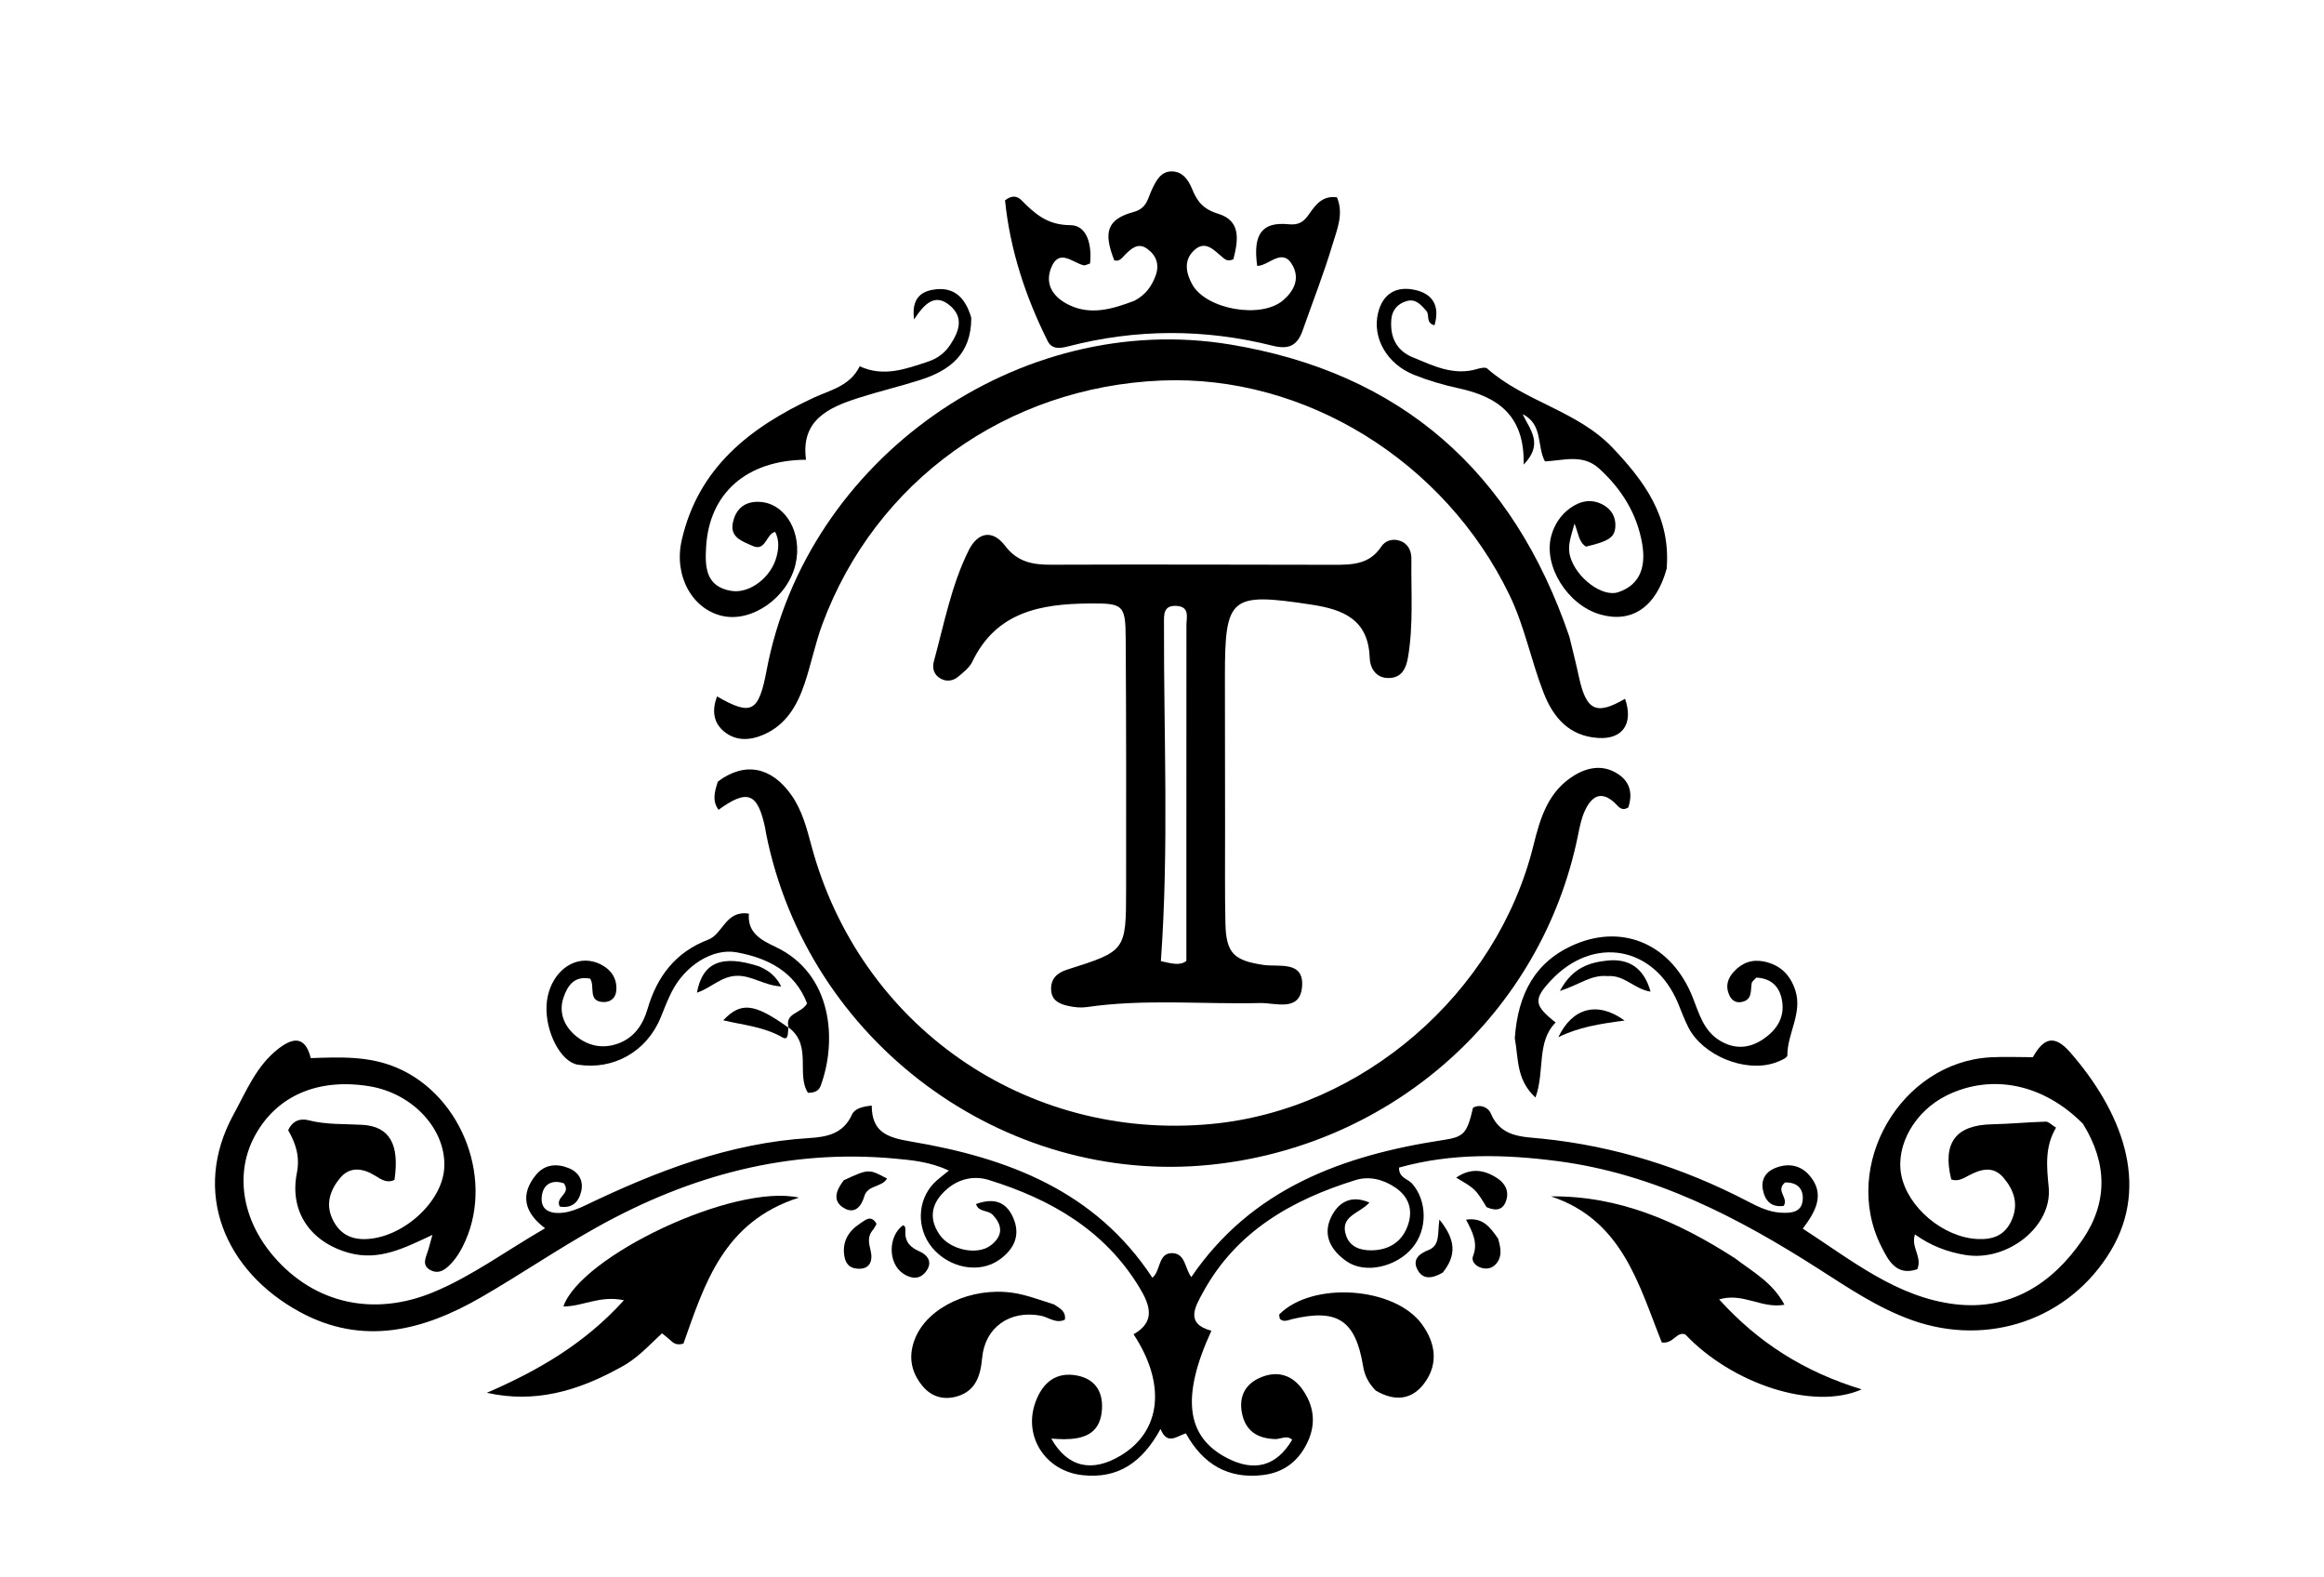 <svg version="1.1" id="Layer_1" xmlns="http://www.w3.org/2000/svg" xmlns:xlink="http://www.w3.org/1999/xlink" x="0px" y="0px"
	 width="100%" viewBox="0 0 448 304" enable-background="new 0 0 448 304" xml:space="preserve">
<path fill="#000000" opacity="1" stroke="none" 
	d="
M401.53,216.577 
	C393.903,208.865 383.953,206.87 375.326,211.086 
	C369.168,214.095 365.396,220.662 366.509,226.435 
	C367.715,232.685 374.623,238.484 381.212,238.788 
	C384.097,238.921 386.406,238.167 387.74,235.27 
	C389.208,232.082 388.238,229.372 386.228,226.982 
	C384.227,224.604 381.79,225.321 379.426,226.595 
	C378.411,227.142 377.38,227.748 376.148,227.308 
	C374.397,220.266 376.991,216.82 383.991,216.677 
	C387.452,216.606 390.906,216.263 394.366,216.166 
	C394.911,216.151 395.475,216.793 396.347,217.324 
	C394.171,220.986 394.523,224.76 394.926,228.778 
	C395.687,236.363 386.986,243.185 378.888,241.865 
	C375.41,241.298 372.172,240.074 369.15,237.903 
	C368.311,240.389 370.62,242.232 369.597,244.607 
	C365.567,245.98 364.015,242.93 362.644,240.194 
	C354.837,224.624 366.417,204.685 383.753,203.764 
	C386.402,203.623 389.065,203.744 391.879,203.744 
	C393.992,199.963 396.058,199.35 399.097,202.837 
	C408.819,213.993 414.648,228.184 406.869,241.092 
	C398.928,254.27 383.29,259.656 368.611,254.435 
	C362.096,252.118 356.442,248.299 350.693,244.618 
	C335.152,234.667 318.93,226.221 300.34,223.785 
	C290.113,222.445 279.807,222.178 269.688,225.022 
	C269.683,227.054 271.388,227.172 272.194,228.085 
	C275.148,231.432 275.219,236.966 272.251,240.498 
	C269.141,244.198 263.138,245.55 259.608,243.098 
	C256.636,241.034 254.856,238.109 256.628,234.512 
	C258.025,231.677 260.458,230.229 263.983,231.763 
	C262.065,233.902 258.164,234.339 259.499,238.159 
	C260.25,240.308 262.218,240.988 264.358,240.966 
	C267.933,240.93 270.477,239.167 271.507,235.801 
	C272.355,233.029 271.524,230.581 268.947,228.844 
	C266.573,227.243 263.871,226.632 261.309,227.427 
	C249.058,231.229 238.335,237.297 231.923,249.031 
	C230.408,251.802 228.376,255.093 233.523,256.463 
	C227.635,269.253 228.667,276.922 236.546,280.997 
	C241.85,283.741 246.083,282.56 249.098,277.471 
	C248.046,276.521 246.901,277.372 245.818,277.341 
	C242.373,277.246 240.052,275.74 239.399,272.269 
	C238.798,269.076 240.071,266.679 243.088,265.434 
	C246.281,264.116 249.086,265.003 251.039,267.726 
	C253.199,270.739 253.753,274.131 252.185,277.656 
	C250.498,281.447 247.618,283.771 243.476,284.273 
	C236.743,285.088 231.881,282.182 228.603,276.24 
	C226.817,276.772 225.028,278.604 223.717,275.393 
	C220.174,281.899 215.483,285.035 208.67,284.296 
	C201.51,283.518 197.193,276.806 199.619,270.191 
	C200.989,266.459 203.566,264.315 207.639,265.098 
	C211.376,265.817 212.805,268.588 212.372,272.185 
	C211.861,276.436 208.746,277.353 205.105,277.367 
	C204.334,277.37 203.562,277.299 202.657,277.255 
	C205.783,282.8 210.52,283.867 216.108,280.477 
	C223.825,275.795 224.852,266.76 218.517,257.141 
	C222.89,254.694 221.64,251.406 219.612,248.071 
	C212.901,237.036 202.509,231.093 190.6,227.404 
	C187.817,226.543 184.924,227.139 182.591,229.129 
	C179.665,231.625 178.835,234.606 181.118,237.942 
	C183.137,240.893 188.383,241.994 190.972,240.023 
	C193.274,238.27 193.403,236.231 191.333,234.097 
	C190.425,233.161 188.624,233.638 188.15,232.043 
	C191.562,230.81 193.888,231.581 195.241,234.521 
	C196.841,237.998 195.518,240.725 192.664,242.769 
	C188.794,245.542 182.939,244.401 179.657,240.395 
	C176.68,236.761 176.795,231.431 179.984,228.07 
	C180.757,227.256 181.706,226.608 182.921,225.594 
	C179.323,223.918 175.915,223.602 172.499,223.286 
	C151.873,221.378 132.85,226.581 115.003,236.548 
	C107.449,240.767 100.278,245.666 92.782,249.995 
	C81.583,256.462 69.918,259.473 57.704,252.791 
	C43.388,244.958 36.83,229.753 45.011,214.803 
	C47.483,210.285 49.43,205.392 53.657,202.121 
	C56.228,200.132 58.769,199.358 59.907,203.92 
	C65.492,203.735 71.06,203.462 76.498,205.773 
	C89.242,211.188 95.516,227.862 89.183,240.26 
	C88.658,241.289 88.037,242.309 87.276,243.169 
	C86.159,244.432 84.784,245.737 82.976,244.779 
	C81.143,243.809 82.178,242.195 82.581,240.802 
	C82.801,240.043 83.003,239.277 83.357,237.995 
	C77.943,240.524 73.076,243.05 67.302,241.466 
	C59.919,239.44 55.74,233.569 57.226,226.069 
	C57.871,222.81 56.945,220.252 55.553,217.819 
	C56.447,215.856 58.015,215.527 59.459,215.897 
	C62.901,216.779 66.38,216.579 69.859,216.78 
	C75.124,217.085 77.043,220.551 76.047,227.378 
	C74.617,228.113 73.458,227.282 72.359,226.605 
	C69.961,225.127 67.476,224.744 65.578,227.01 
	C63.732,229.214 62.693,231.934 64.064,234.889 
	C65.305,237.564 67.38,238.879 70.421,238.803 
	C77.471,238.627 85.141,231.85 85.625,225.254 
	C86.168,217.854 79.706,210.727 71.196,209.341 
	C61.412,207.747 53.515,211.091 49.278,218.624 
	C45.189,225.892 46.542,234.949 52.798,242.19 
	C60.622,251.247 72.067,253.827 83.626,248.998 
	C91.041,245.9 97.49,241.107 105.079,236.712 
	C101.018,233.678 100.245,230.185 103.309,226.438 
	C105.02,224.345 107.378,224.195 109.685,225.143 
	C111.542,225.906 112.525,227.527 112.043,229.597 
	C111.53,231.799 110.165,232.919 107.897,232.531 
	C106.975,230.58 110.178,230.161 108.705,228.056 
	C106.425,227.277 104.61,228.194 104.418,230.779 
	C104.218,233.467 106.474,233.981 108.611,233.708 
	C110.057,233.524 111.501,232.94 112.833,232.3 
	C126.568,225.707 140.637,220.264 156.069,219.323 
	C159.473,219.116 162.59,218.458 164.23,214.818 
	C164.769,213.624 166.277,213.259 168.042,213.072 
	C168.059,218.283 171.17,219.249 175.662,220.008 
	C194.172,223.137 211.102,229.447 222.147,246.247 
	C223.81,244.924 223.193,241.269 226.165,241.517 
	C228.539,241.715 228.414,244.518 229.65,246.116 
	C241.277,229.067 258.825,222.657 278.227,219.704 
	C282.154,219.106 282.797,218.511 283.957,213.484 
	C285.434,212.671 286.956,213.543 287.36,214.526 
	C289.283,219.204 293.454,219.055 297.303,219.449 
	C311.228,220.876 324.311,224.996 336.706,231.423 
	C338.779,232.498 340.879,233.575 343.257,233.708 
	C345.127,233.812 347.28,233.74 347.506,231.321 
	C347.73,228.929 346.242,227.796 344.086,227.9 
	C342.204,229.543 344.846,230.789 343.849,232.402 
	C341.507,232.725 340.254,231.499 339.825,229.26 
	C339.464,227.37 340.349,225.909 342.011,225.189 
	C344.527,224.099 347.025,224.425 348.846,226.569 
	C351.816,230.068 350.133,233.349 347.52,236.783 
	C356.936,242.875 365.625,250.005 376.884,251.354 
	C387.464,252.621 395.622,247.425 401.445,238.923 
	C406.3,231.835 406.311,224.281 401.53,216.577 
z"/>
<path fill="#000000" opacity="1" stroke="none" 
	d="
M236.159,159 
	C236.173,165.661 236.091,171.824 236.227,177.983 
	C236.354,183.75 237.903,185.11 243.553,185.962 
	C246.487,186.404 251.416,185.06 251,190.151 
	C250.596,195.095 245.89,193.238 242.906,193.308 
	C231.77,193.572 220.605,192.469 209.493,194.088 
	C208.367,194.252 207.148,194.129 206.026,193.887 
	C204.363,193.53 202.742,192.913 202.628,190.813 
	C202.509,188.63 203.775,187.484 205.721,186.867 
	C217.031,183.278 217.069,183.274 217.082,171.426 
	C217.099,155.274 217.109,139.121 217.003,122.97 
	C216.961,116.557 216.504,116.251 210.074,116.302 
	C200.714,116.375 192.076,117.852 187.432,127.53 
	C186.887,128.666 185.732,129.561 184.723,130.405 
	C183.791,131.185 182.614,131.428 181.448,130.846 
	C180.027,130.136 179.652,128.812 180.024,127.453 
	C181.999,120.243 183.382,112.817 186.731,106.073 
	C188.4,102.712 191.212,101.846 193.774,105.214 
	C196.089,108.257 199.006,108.847 202.523,108.834 
	C220.672,108.768 238.822,108.818 256.971,108.848 
	C260.523,108.854 263.972,108.852 266.266,105.344 
	C266.993,104.232 268.402,103.728 269.842,104.217 
	C271.516,104.786 272.098,106.217 272.078,107.767 
	C271.997,114.082 272.487,120.418 271.417,126.705 
	C271.042,128.904 270.166,130.622 267.735,130.67 
	C265.212,130.719 264.1,128.738 264.03,126.717 
	C263.77,119.308 258.817,117.437 252.76,116.519 
	C237.12,114.148 236.12,114.961 236.129,130.525 
	C236.134,139.85 236.149,149.175 236.159,159 
M228.698,170.48 
	C228.706,153.825 228.72,137.171 228.709,120.516 
	C228.708,118.967 229.422,116.91 226.761,116.769 
	C224.203,116.634 224.388,118.526 224.383,120.213 
	C224.323,141.795 225.355,163.382 223.784,185.232 
	C225.714,185.634 227.407,186.212 228.698,185.189 
	C228.698,180.38 228.698,175.925 228.698,170.48 
z"/>
<path fill="#000000" opacity="1" stroke="none" 
	d="
M138.39,150.617 
	C143.589,146.732 148.724,147.786 152.55,153.218 
	C154.598,156.126 155.49,159.511 156.397,162.902 
	C165.698,197.666 197.693,219.951 233.467,216.621 
	C262.595,213.909 288.56,191.472 295.61,162.906 
	C296.903,157.667 298.426,152.546 303.397,149.486 
	C306.113,147.815 309.045,147.318 311.885,149.154 
	C314.312,150.722 314.731,153.044 313.89,155.61 
	C312.542,156.432 311.981,155.389 311.295,154.749 
	C308.576,152.212 306.76,153.569 305.516,156.25 
	C304.829,157.731 304.514,159.409 304.183,161.029 
	C297.161,195.426 268.458,220.844 233.411,224.471 
	C193.594,228.591 155.653,200.895 147.659,160.533 
	C147.594,160.206 147.564,159.873 147.494,159.548 
	C146.056,152.81 144.119,152.004 138.517,156.063 
	C137.276,154.394 137.707,152.676 138.39,150.617 
z"/>
<path fill="#000000" opacity="1" stroke="none" 
	d="
M302.528,122.702 
	C303.21,125.517 303.832,127.932 304.352,130.37 
	C305.761,136.97 307.707,137.921 313.264,134.665 
	C314.907,139.421 312.858,142.534 308.052,142.22 
	C302.557,141.862 299.461,138.376 297.567,133.528 
	C295.148,127.338 293.925,120.772 290.999,114.709 
	C278.549,88.91 251.577,72.172 223.867,73.336 
	C194.056,74.589 168.759,92.725 158.523,120.308 
	C157.137,124.043 156.368,128.002 155.09,131.782 
	C153.674,135.975 151.518,139.715 147.189,141.588 
	C144.598,142.708 141.902,142.867 139.62,141.016 
	C137.434,139.242 137.253,136.808 138.222,134.213 
	C144.886,138.029 146.248,137.293 147.791,129.138 
	C155.48,88.502 196.366,59.655 237.127,66.39 
	C270.075,71.834 291.656,90.829 302.528,122.702 
z"/>
<path fill="#000000" opacity="1" stroke="none" 
	d="
M218.693,57.955 
	C220.897,56.787 221.981,55.17 222.725,53.243 
	C223.57,51.055 222.945,49.253 221.165,47.957 
	C219.391,46.665 218.076,47.895 216.85,49.123 
	C216.287,49.687 215.805,50.473 214.8,50.171 
	C212.631,44.675 213.439,42.245 218.555,40.843 
	C221.111,40.143 221.234,38.263 222.057,36.526 
	C222.84,34.875 223.743,33.023 225.883,33.032 
	C227.958,33.041 229.091,34.67 229.801,36.417 
	C230.768,38.797 231.932,40.317 234.808,41.186 
	C239.401,42.574 238.631,46.513 237.76,49.963 
	C236.626,50.47 236.135,49.97 235.628,49.55 
	C233.979,48.183 232.304,46.153 230.09,48.335 
	C228.157,50.239 228.626,52.64 229.829,54.814 
	C232.494,59.631 243.058,61.501 247.307,57.904 
	C249.376,56.152 250.584,53.851 249.241,51.27 
	C247.268,47.48 244.633,51.252 242.351,51.245 
	C241.491,45.16 243.259,42.696 248.407,43.219 
	C250.534,43.436 251.413,42.619 252.418,41.175 
	C253.657,39.396 255.001,37.643 257.726,38.029 
	C259.09,41.25 257.711,44.304 256.844,47.208 
	C255.179,52.78 253.032,58.207 251.107,63.702 
	C250.12,66.518 248.52,67.429 245.381,66.641 
	C232.231,63.338 219.026,63.349 205.872,66.764 
	C204.289,67.175 202.762,67.345 201.941,65.7 
	C197.619,57.048 194.687,47.987 193.742,38.609 
	C195.224,37.44 196.231,37.915 196.905,38.59 
	C199.533,41.22 201.874,43.369 206.329,43.392 
	C209.68,43.41 210.51,47.441 210.126,50.786 
	C209.499,50.972 209.167,51.192 208.901,51.129 
	C206.73,50.617 204.153,47.788 202.631,51.617 
	C201.289,54.996 203.238,57.46 206.245,58.85 
	C210.344,60.745 214.39,59.598 218.693,57.955 
z"/>
<path fill="#000000" opacity="1" stroke="none" 
	d="
M119.468,263.61 
	C111.297,268.112 103.077,270.483 93.846,268.421 
	C103.626,264.19 112.628,259.034 120.276,250.59 
	C115.653,249.586 112.289,251.819 108.611,251.778 
	C111.9,242.134 141.429,228.021 154.016,230.808 
	C139.395,235.454 135.785,247.605 131.747,258.941 
	C130.316,259.372 129.734,258.756 129.114,258.193 
	C128.651,257.772 128.148,257.396 127.612,256.958 
	C125.012,259.359 122.805,261.891 119.468,263.61 
z"/>
<path fill="#000000" opacity="1" stroke="none" 
	d="
M334.444,242.489 
	C337.974,245.185 341.711,247.16 343.989,251.45 
	C339.573,252.263 336.054,249.049 331.4,250.422 
	C338.925,258.745 347.759,264.354 358.88,267.765 
	C349.5,271.912 333.846,266.663 324.877,257.17 
	C323.123,256.553 322.643,259.041 320.348,258.724 
	C315.937,247.749 312.811,235.136 298.968,230.565 
	C312.214,230.441 323.483,235.451 334.444,242.489 
z"/>
<path fill="#000000" opacity="1" stroke="none" 
	d="
M321.285,109.606 
	C319.218,117.083 314.485,120.166 308.426,118.402 
	C302.145,116.572 297.455,109.037 299.046,103.25 
	C299.635,101.105 300.822,99.28 302.626,97.963 
	C304.651,96.484 306.901,96.049 309.156,97.357 
	C310.687,98.244 311.52,99.715 311.39,101.546 
	C311.245,103.58 310.076,104.334 305.728,105.342 
	C304.325,104.46 304.3,102.846 303.523,100.902 
	C302.879,103.333 302.07,105.147 302.698,107.309 
	C303.861,111.313 308.834,115.185 311.982,114.119 
	C316.508,112.587 317.255,108.75 316.555,104.733 
	C315.555,98.989 312.583,94.221 308.25,90.286 
	C305.096,87.423 301.372,88.761 297.823,88.922 
	C296.211,85.925 297.516,81.834 293.514,79.802 
	C294.874,82.764 297.659,85.495 293.715,89.533 
	C293.94,79.944 288.607,76.441 281.151,74.825 
	C278.235,74.193 275.329,73.34 272.561,72.23 
	C267.336,70.135 264.493,65.092 265.652,60.313 
	C266.565,56.546 269.221,55.077 272.8,55.881 
	C276.219,56.649 277.612,58.974 276.53,62.691 
	C274.774,62.245 275.647,60.701 274.958,59.911 
	C273.925,58.728 272.898,57.546 271.222,58.011 
	C269.521,58.483 268.362,59.659 268.205,61.58 
	C267.931,64.942 269.18,67.561 272.315,68.854 
	C276.28,70.488 280.243,72.484 284.794,71.102 
	C285.397,70.919 286.349,70.718 286.695,71.025 
	C293.932,77.449 304.112,79.16 310.907,86.341 
	C317.026,92.807 322.092,99.622 321.285,109.606 
z"/>
<path fill="#000000" opacity="1" stroke="none" 
	d="
M187.232,61.25 
	C187.256,68.294 183.042,71.413 177.419,73.215 
	C173.466,74.483 169.409,75.429 165.455,76.696 
	C159.624,78.565 154.335,81.028 155.378,88.601 
	C143.893,88.678 136.702,95.069 136.114,105.439 
	C135.901,109.196 135.985,113.045 140.954,113.876 
	C144.522,114.472 148.716,111.243 149.716,107.21 
	C150.077,105.752 150.274,104.261 149.441,102.505 
	C147.669,102.844 147.652,106.379 145.062,105.206 
	C143.07,104.304 140.706,103.574 141.268,100.776 
	C141.819,98.032 143.651,96.481 146.665,96.737 
	C151.531,97.152 154.709,102.796 153.372,108.681 
	C151.918,115.082 145.05,119.98 139.299,118.717 
	C133.446,117.43 129.857,110.976 131.409,104.14 
	C134.587,90.136 144.588,82.365 156.801,76.671 
	C160.064,75.15 163.845,74.434 165.724,70.593 
	C170.383,72.727 174.637,71.097 178.902,69.693 
	C180.692,69.104 182.149,68.016 183.191,66.43 
	C184.864,63.884 185.879,61.196 183.087,58.857 
	C180.264,56.495 178.247,58.452 176.206,61.564 
	C175.701,57.72 177.358,56.295 179.759,55.852 
	C183.697,55.125 186.063,57.157 187.232,61.25 
z"/>
<path fill="#000000" opacity="1" stroke="none" 
	d="
M152.025,198.046 
	C151.215,195.159 154.476,195.384 155.584,193.373 
	C153.227,187.282 148.069,184.639 141.996,183.534 
	C137.359,182.69 132.071,186.099 129.52,191.077 
	C128.687,192.702 128.041,194.426 127.346,196.121 
	C124.669,202.651 118.272,206.283 111.362,205.18 
	C108.1,204.66 105.066,198.84 105.365,193.678 
	C105.641,188.916 108.87,185.16 112.836,185.134 
	C113.797,185.127 114.844,185.382 115.706,185.809 
	C117.812,186.855 119.042,188.602 118.792,191.025 
	C118.66,192.3 117.714,193.139 116.384,193.119 
	C113.188,193.071 114.778,190.037 113.754,188.609 
	C110.689,188.009 109.395,189.991 108.623,192.263 
	C107.665,195.083 108.737,197.675 110.831,199.493 
	C113.191,201.544 116.134,202.244 119.223,201.087 
	C122.296,199.936 123.955,197.445 124.823,194.465 
	C126.657,188.164 130.25,183.482 136.518,181.095 
	C139.393,180 139.863,175.367 144.362,176.084 
	C144.086,179.665 146.464,181.058 149.484,182.479 
	C160.557,187.69 161.374,200.64 158.219,209.207 
	C157.915,210.034 157.337,210.609 155.751,210.608 
	C153.48,207.074 156.518,201.651 152.275,198.216 
	C152.001,198.011 152.025,198.046 152.025,198.046 
z"/>
<path fill="#000000" opacity="1" stroke="none" 
	d="
M292.007,200.085 
	C292.617,191.571 295.901,185.225 303.722,181.95 
	C313.148,178.003 322.325,182.176 326.306,192.22 
	C327.534,195.321 328.386,198.602 331.478,200.513 
	C334.35,202.287 337.225,202.088 339.928,200.247 
	C342.406,198.559 344.016,196.228 343.563,193.073 
	C343.169,190.336 341.646,188.561 338.566,188.404 
	C338.243,188.787 337.741,189.11 337.674,189.507 
	C337.434,190.932 337.83,192.655 335.791,193.095 
	C334.67,193.337 333.846,192.839 333.37,191.818 
	C332.562,190.088 333.02,188.579 334.256,187.239 
	C335.851,185.507 337.81,184.824 340.124,185.32 
	C343.164,185.972 345.082,187.846 346.061,190.782 
	C347.542,195.218 344.534,199.127 344.549,203.411 
	C344.55,203.893 343.012,204.535 342.099,204.84 
	C336.326,206.768 328.177,203.39 325.439,197.944 
	C324.693,196.46 324.118,194.89 323.48,193.353 
	C318.897,182.31 307.133,180.208 298.955,188.973 
	C295.588,192.582 295.666,193.741 299.887,197.056 
	C296.142,200.82 297.86,206.285 295.999,211.523 
	C292.266,208.082 292.739,204.073 292.007,200.085 
z"/>
<path fill="#000000" opacity="1" stroke="none" 
	d="
M203.18,251.389 
	C204.463,252.212 205.517,252.789 205.273,254.329 
	C203.553,255.17 202.144,253.844 200.598,253.556 
	C194.672,252.451 189.873,255.794 189.331,261.691 
	C189.019,265.082 188.129,268.018 184.574,269.09 
	C182.033,269.857 179.621,269.286 177.818,267.094 
	C175.481,264.253 175.057,261.129 176.483,257.763 
	C178.968,251.899 187.192,248.015 195.191,249.145 
	C197.795,249.513 200.313,250.497 203.18,251.389 
z"/>
<path fill="#000000" opacity="1" stroke="none" 
	d="
M265.197,267.997 
	C263.731,266.473 263.051,265.019 262.77,263.315 
	C261.301,254.425 257.829,252.146 249.075,254.229 
	C248.307,254.411 247.497,254.877 246.72,254.183 
	C246.688,253.874 246.507,253.416 246.645,253.278 
	C253.046,246.887 268.849,247.975 274.112,255.219 
	C276.675,258.745 277.319,262.677 274.722,266.367 
	C272.422,269.636 269.134,270.3 265.197,267.997 
z"/>
<path fill="#000000" opacity="1" stroke="none" 
	d="
M309.879,188.114 
	C306.687,187.831 304.56,189.729 300.702,190.983 
	C303.127,186.412 306.524,185.471 309.869,185.122 
	C313.814,184.709 316.856,186.362 318.182,191.112 
	C315.026,190.633 313.156,187.845 309.879,188.114 
z"/>
<path fill="#000000" opacity="1" stroke="none" 
	d="
M146.345,186.246 
	C148.224,187.084 149.509,188.033 150.597,190.11 
	C147.308,189.94 144.943,187.976 142.019,188.059 
	C139.011,188.144 137.09,190.41 134.347,191.312 
	C135.43,185.458 139.128,183.903 146.345,186.246 
z"/>
<path fill="#000000" opacity="1" stroke="none" 
	d="
M162.669,227.452 
	C167.466,225.25 167.466,225.25 170.995,227.135 
	C169.984,228.866 167.25,228.33 166.606,230.572 
	C166.059,232.48 164.778,234.074 162.663,232.804 
	C160.48,231.493 161.07,229.505 162.669,227.452 
z"/>
<path fill="#000000" opacity="1" stroke="none" 
	d="
M174.534,237.171 
	C174.385,239.441 175.567,240.415 177.211,241.152 
	C179.037,241.97 179.792,243.403 178.459,245.107 
	C177.235,246.672 175.565,246.465 174.029,245.399 
	C171.158,243.408 171.184,238.238 174.068,236.137 
	C174.108,236.108 174.353,236.283 174.435,236.407 
	C174.522,236.537 174.527,236.721 174.534,237.171 
z"/>
<path fill="#000000" opacity="1" stroke="none" 
	d="
M278.123,245.252 
	C276.005,246.487 274.188,246.633 273.189,244.579 
	C272.22,242.586 273.774,241.544 275.371,240.911 
	C277.655,240.006 277.087,237.724 277.477,235.033 
	C280.607,238.915 280.825,241.876 278.123,245.252 
z"/>
<path fill="#000000" opacity="1" stroke="none" 
	d="
M288.783,238.693 
	C289.318,240.522 289.57,242.013 288.589,243.347 
	C287.823,244.387 286.735,244.703 285.494,244.319 
	C284.408,243.983 283.585,243.016 283.952,242.098 
	C284.965,239.563 283.87,237.435 282.613,235.058 
	C285.896,234.581 287.225,236.512 288.783,238.693 
z"/>
<path fill="#000000" opacity="1" stroke="none" 
	d="
M286.565,232.643 
	C284.435,229.153 284.435,229.153 280.706,226.959 
	C283.549,225.001 286.129,225.439 288.599,227.045 
	C290.053,227.99 290.945,229.437 290.368,231.3 
	C289.815,233.086 288.559,233.522 286.565,232.643 
z"/>
<path fill="#000000" opacity="1" stroke="none" 
	d="
M168.375,236.903 
	C166.805,238.656 167.809,240.202 167.96,241.788 
	C168.155,243.845 166.918,244.791 164.864,244.448 
	C163.556,244.229 162.963,243.297 162.764,242.05 
	C162.321,239.269 163.564,237.272 165.776,235.809 
	C166.759,235.158 167.898,234.055 168.927,235.783 
	C169.024,235.944 168.704,236.353 168.375,236.903 
z"/>
<path fill="#000000" opacity="1" stroke="none" 
	d="
M151.988,197.995 
	C151.821,198.819 152.126,200.687 150.792,199.914 
	C147.292,197.886 143.36,197.569 139.42,196.636 
	C142.806,193.067 145.357,193.348 151.723,197.861 
	C152.025,198.046 152.001,198.011 151.988,197.995 
z"/>
<path fill="#000000" opacity="1" stroke="none" 
	d="
M300.398,199.896 
	C303.069,194.28 307.9,192.843 313.176,196.685 
	C308.387,197.304 304.255,197.977 300.398,199.896 
z"/>
</svg>